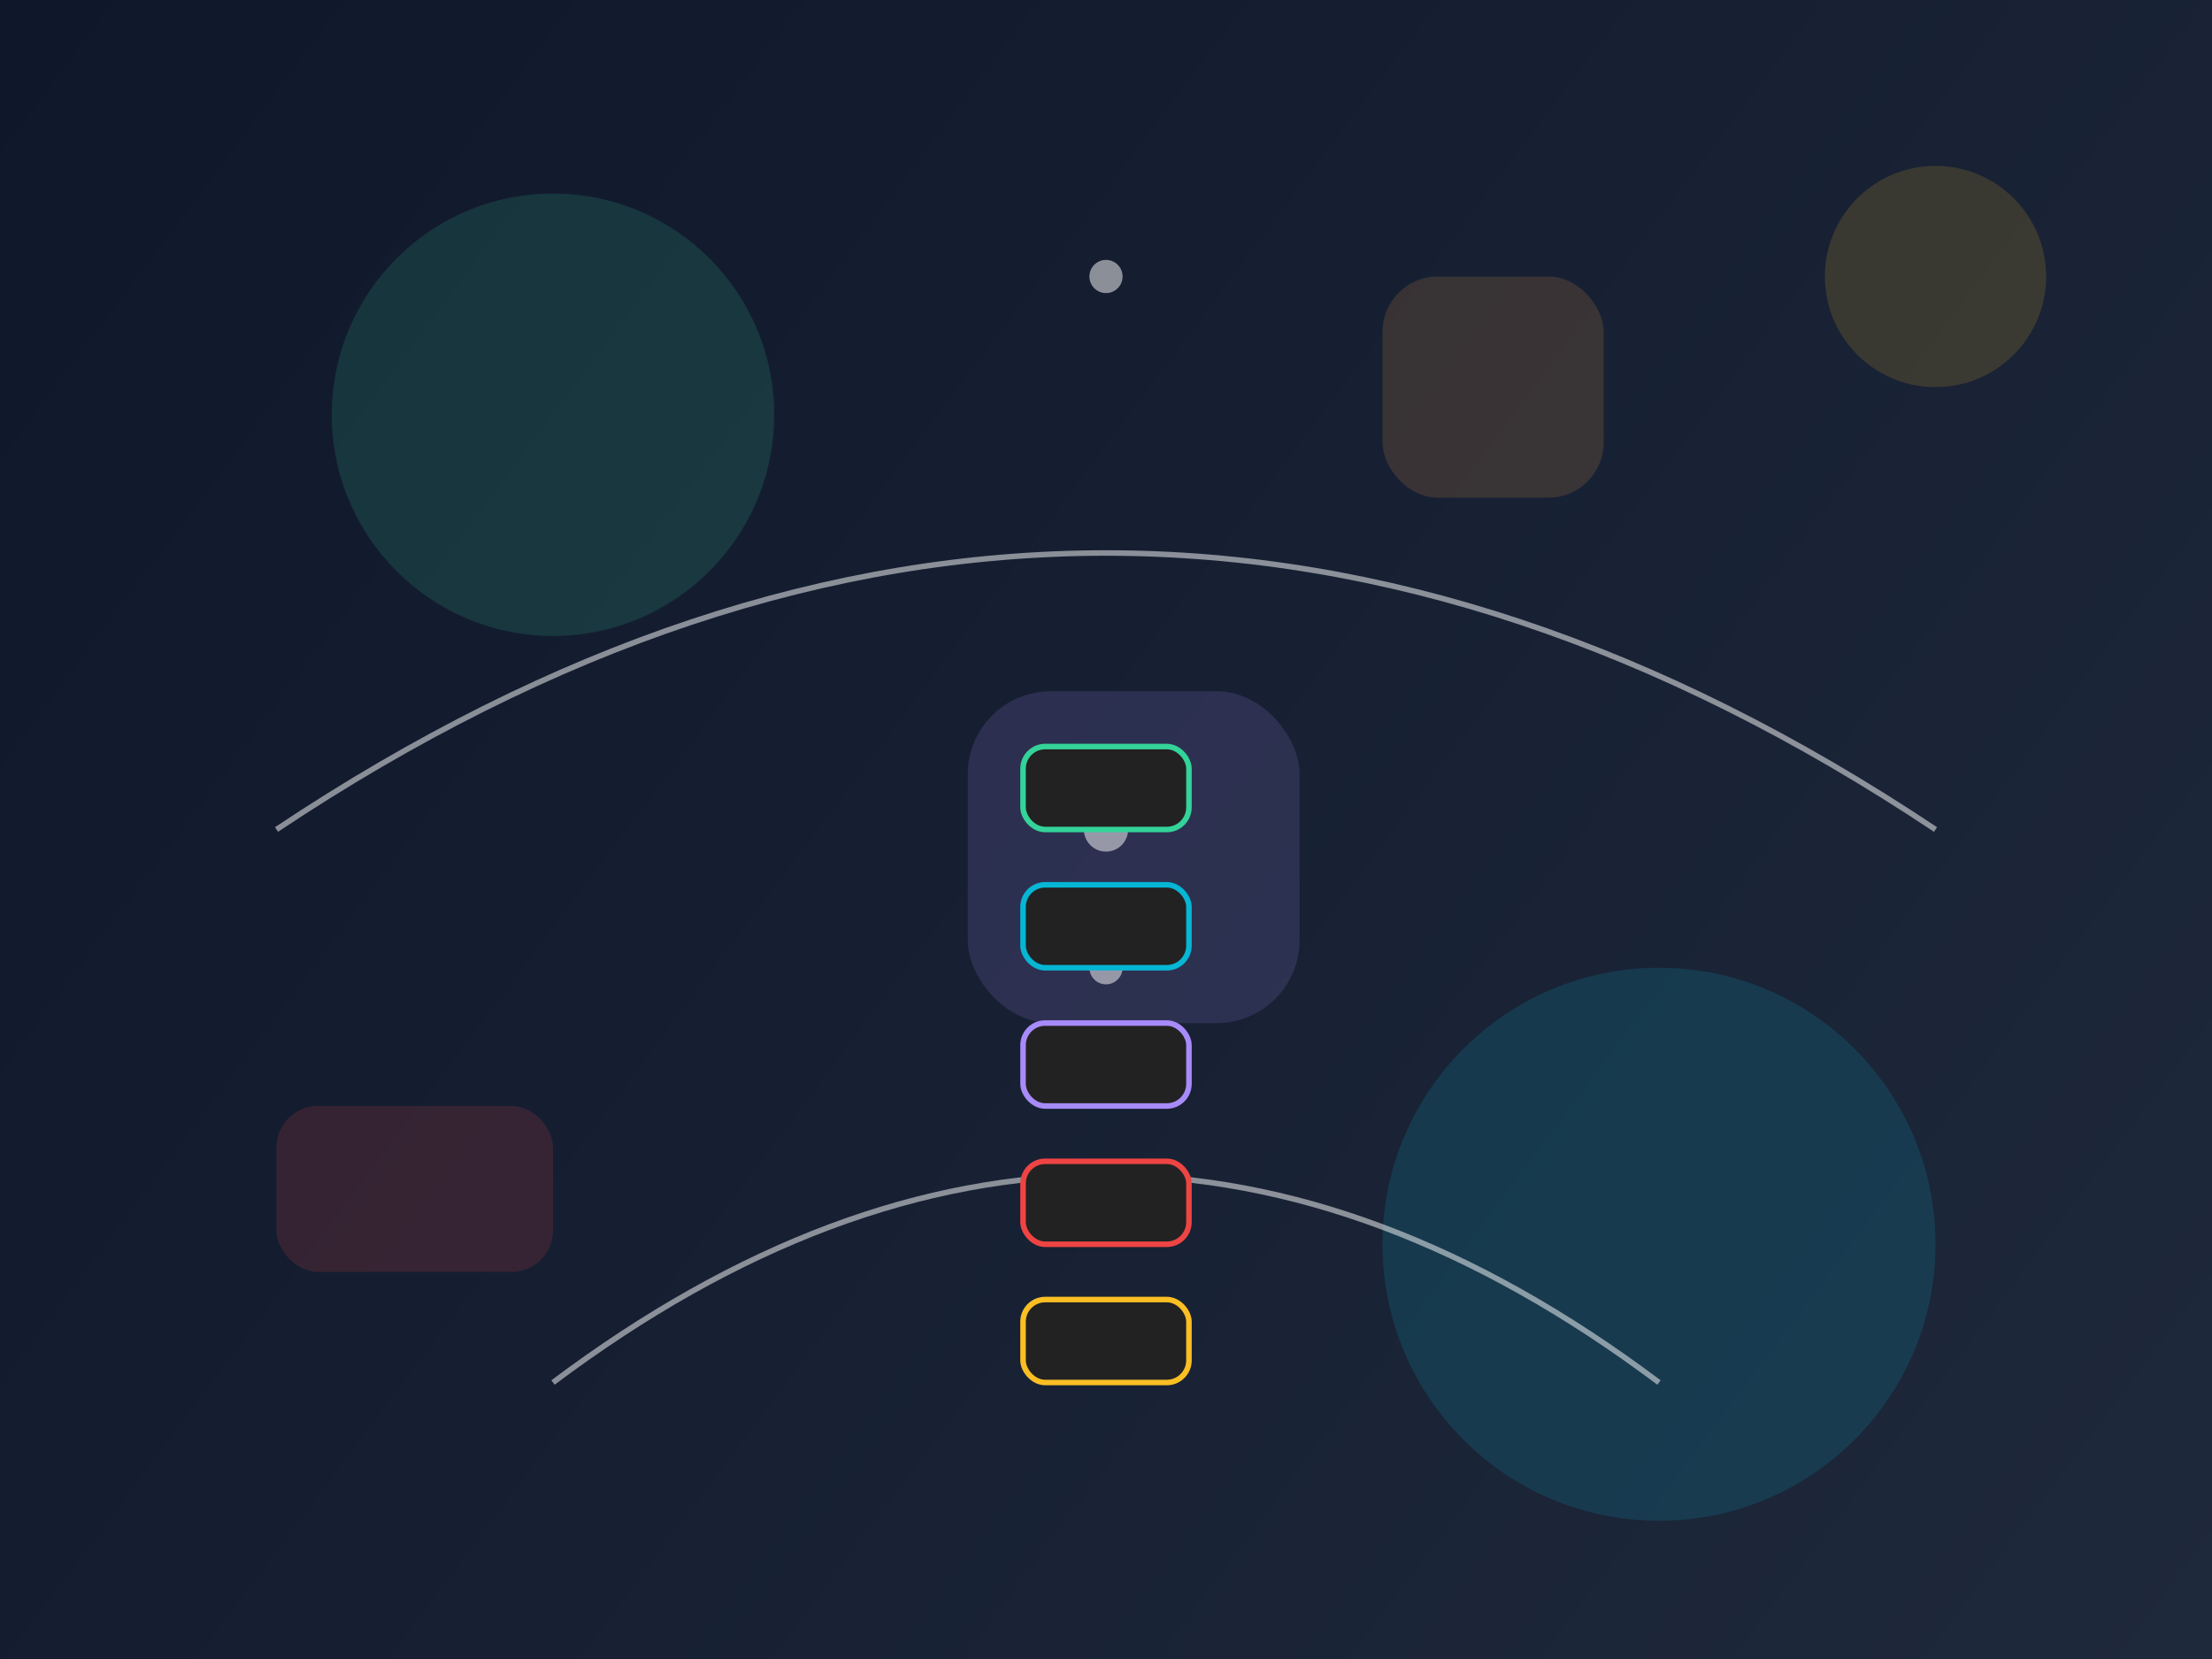 <svg width="100%" height="100%" viewBox="0 0 800 600" fill="none" xmlns="http://www.w3.org/2000/svg">
  <rect x="0" y="0" width="800" height="600" fill="#333333" stroke="none"/>
  <rect width="800" height="600" fill="url(#bgGradient)" />
  <g opacity="0.15">
    <circle cx="200" cy="150" r="80" fill="#34d399" />
    <circle cx="600" cy="450" r="100" fill="#06b6d4" />
    <rect x="350" y="250" width="120" height="120" rx="30" fill="#a78bfa" />
    <rect x="500" y="100" width="80" height="80" rx="20" fill="#f59e42" />
    <rect x="100" y="400" width="100" height="60" rx="15" fill="#ef4444" />
    <circle cx="700" cy="100" r="40" fill="#fbbf24" />
  </g>
  <g opacity="0.5">
    <path d="M100 300 Q400 100 700 300" stroke="#fff" stroke-width="2" fill="none" />
    <path d="M200 500 Q400 350 600 500" stroke="#fff" stroke-width="2" fill="none" />
    <circle cx="400" cy="300" r="8" fill="#fff" />
    <circle cx="400" cy="350" r="6" fill="#fff" />
    <circle cx="400" cy="100" r="6" fill="#fff" />
  </g>
  <g>
    <rect x="370" y="270" width="60" height="30" rx="8" fill="#222" stroke="#34d399" stroke-width="2" />
    <rect x="370" y="320" width="60" height="30" rx="8" fill="#222" stroke="#06b6d4" stroke-width="2" />
    <rect x="370" y="370" width="60" height="30" rx="8" fill="#222" stroke="#a78bfa" stroke-width="2" />
    <rect x="370" y="420" width="60" height="30" rx="8" fill="#222" stroke="#ef4444" stroke-width="2" />
    <rect x="370" y="470" width="60" height="30" rx="8" fill="#222" stroke="#fbbf24" stroke-width="2" />
  </g>
  <defs>
    <linearGradient id="bgGradient" x1="0" y1="0" x2="800" y2="600" gradientUnits="userSpaceOnUse">
      <stop stop-color="#0f172a" />
      <stop offset="1" stop-color="#1e293b" />
    </linearGradient>
  </defs>
</svg>
